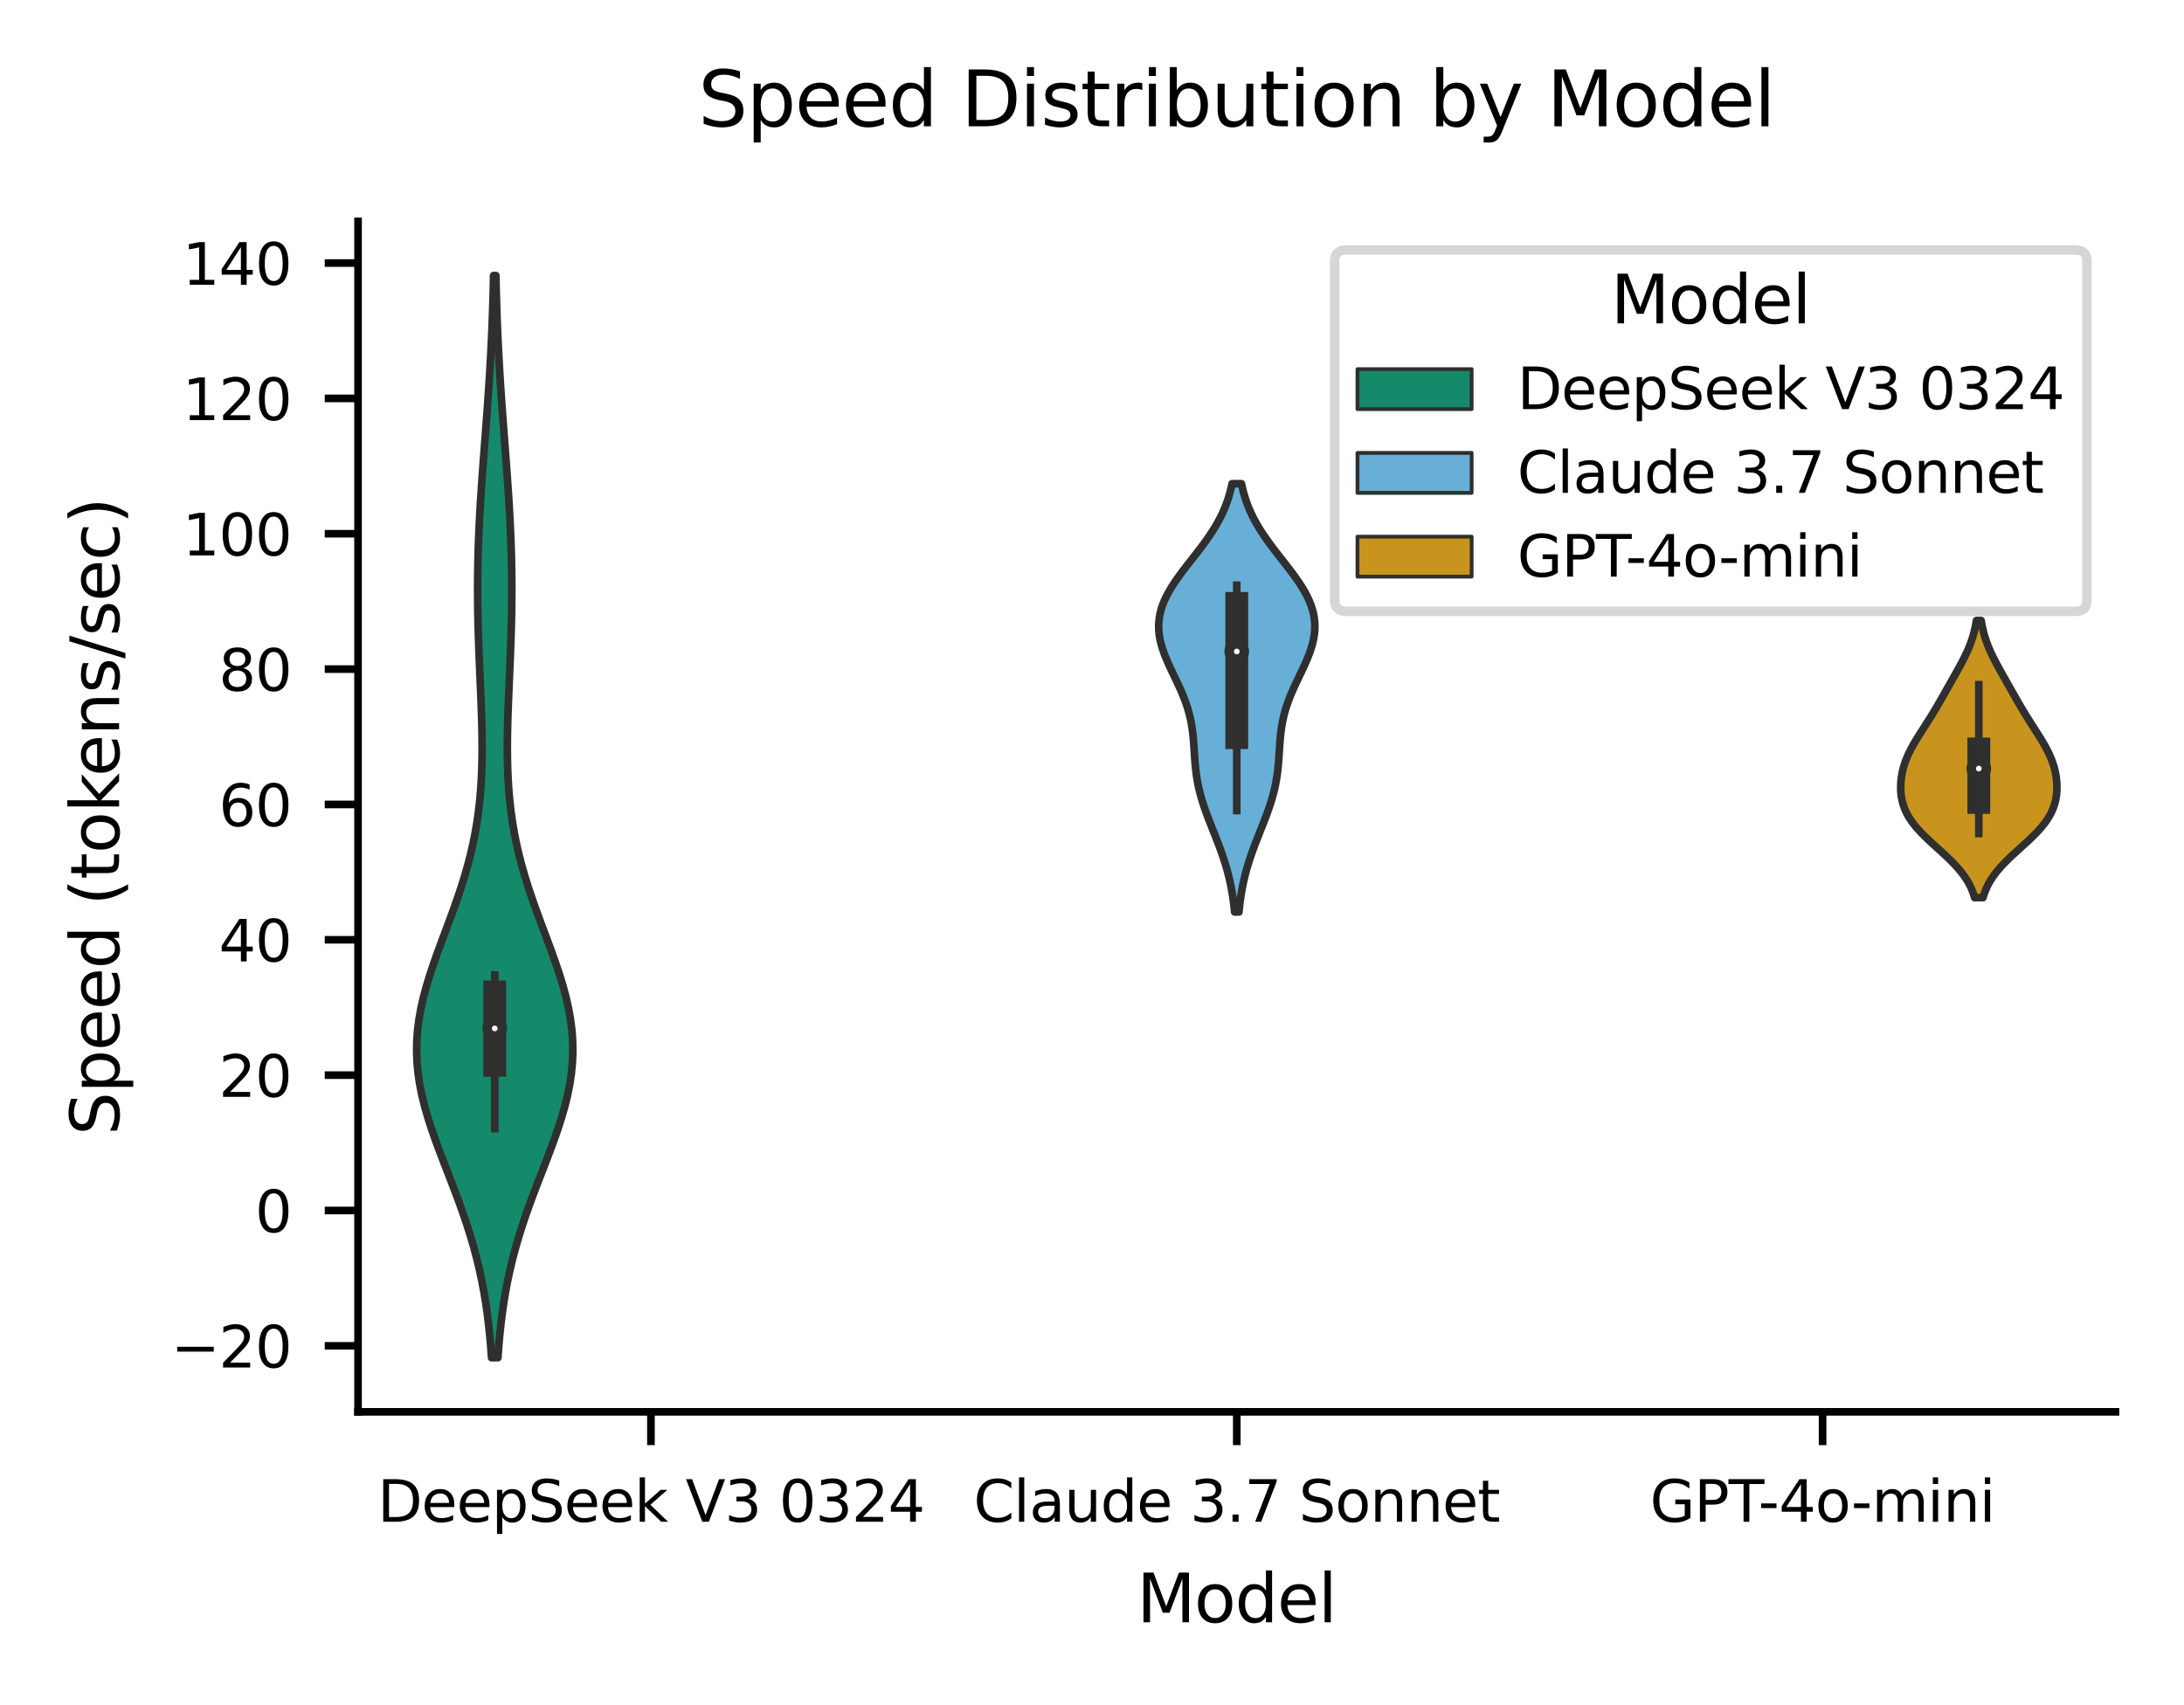 <?xml version="1.0" encoding="utf-8" standalone="no"?>
<!DOCTYPE svg PUBLIC "-//W3C//DTD SVG 1.1//EN"
  "http://www.w3.org/Graphics/SVG/1.1/DTD/svg11.dtd">
<svg xmlns:xlink="http://www.w3.org/1999/xlink" width="229.588pt" height="179.22pt" viewBox="0 0 229.588 179.22" xmlns="http://www.w3.org/2000/svg" version="1.1">
 <defs>
  <style type="text/css">*{stroke-linejoin: round; stroke-linecap: butt}</style>
 </defs>
 <g id="figure_1">
  <g id="patch_1">
   <path d="M 0 179.22 
L 229.588 179.22 
L 229.588 0 
L 0 0 
z
" style="fill: #ffffff"/>
  </g>
  <g id="axes_1">
   <g id="patch_2">
    <path d="M 37.638 148.439 
L 222.387 148.439 
L 222.387 23.279 
L 37.638 23.279 
z
" style="fill: #ffffff"/>
   </g>
   <g id="patch_3">
    <path d="M 68.429 127.269 
L 68.429 127.269 
L 68.429 127.269 
L 68.429 127.269 
z
" clip-path="url(#pa6b88c3ae8)" style="fill: #148a6a; stroke: #2f2f2f; stroke-width: 0.4; stroke-linejoin: miter"/>
   </g>
   <g id="PolyCollection_1">
    <defs>
     <path id="m98b992a3dd" d="M 52.342 -36.471 
L 51.672 -36.471 
L 51.588 -37.62 
L 51.487 -38.769 
L 51.367 -39.919 
L 51.227 -41.068 
L 51.062 -42.217 
L 50.873 -43.367 
L 50.657 -44.516 
L 50.412 -45.665 
L 50.138 -46.814 
L 49.834 -47.964 
L 49.502 -49.113 
L 49.142 -50.262 
L 48.757 -51.412 
L 48.35 -52.561 
L 47.924 -53.71 
L 47.485 -54.86 
L 47.04 -56.009 
L 46.594 -57.158 
L 46.156 -58.308 
L 45.733 -59.457 
L 45.333 -60.606 
L 44.965 -61.756 
L 44.636 -62.905 
L 44.353 -64.054 
L 44.123 -65.203 
L 43.951 -66.353 
L 43.841 -67.502 
L 43.796 -68.651 
L 43.816 -69.801 
L 43.902 -70.95 
L 44.05 -72.099 
L 44.258 -73.249 
L 44.519 -74.398 
L 44.828 -75.547 
L 45.178 -76.697 
L 45.561 -77.846 
L 45.967 -78.995 
L 46.39 -80.144 
L 46.82 -81.294 
L 47.249 -82.443 
L 47.67 -83.592 
L 48.076 -84.742 
L 48.462 -85.891 
L 48.822 -87.04 
L 49.152 -88.19 
L 49.451 -89.339 
L 49.716 -90.488 
L 49.946 -91.638 
L 50.142 -92.787 
L 50.304 -93.936 
L 50.433 -95.086 
L 50.533 -96.235 
L 50.604 -97.384 
L 50.651 -98.533 
L 50.675 -99.683 
L 50.68 -100.832 
L 50.669 -101.981 
L 50.645 -103.131 
L 50.61 -104.28 
L 50.568 -105.429 
L 50.522 -106.579 
L 50.473 -107.728 
L 50.424 -108.877 
L 50.376 -110.027 
L 50.332 -111.176 
L 50.293 -112.325 
L 50.26 -113.475 
L 50.235 -114.624 
L 50.218 -115.773 
L 50.21 -116.922 
L 50.212 -118.072 
L 50.224 -119.221 
L 50.245 -120.37 
L 50.276 -121.52 
L 50.317 -122.669 
L 50.367 -123.818 
L 50.424 -124.968 
L 50.49 -126.117 
L 50.562 -127.266 
L 50.64 -128.416 
L 50.722 -129.565 
L 50.807 -130.714 
L 50.894 -131.863 
L 50.982 -133.013 
L 51.07 -134.162 
L 51.157 -135.311 
L 51.241 -136.461 
L 51.322 -137.61 
L 51.399 -138.759 
L 51.472 -139.909 
L 51.539 -141.058 
L 51.601 -142.207 
L 51.658 -143.357 
L 51.709 -144.506 
L 51.755 -145.655 
L 51.795 -146.805 
L 51.83 -147.954 
L 51.861 -149.103 
L 51.887 -150.252 
L 52.127 -150.252 
L 52.127 -150.252 
L 52.153 -149.103 
L 52.184 -147.954 
L 52.219 -146.805 
L 52.259 -145.655 
L 52.305 -144.506 
L 52.356 -143.357 
L 52.413 -142.207 
L 52.475 -141.058 
L 52.542 -139.909 
L 52.615 -138.759 
L 52.692 -137.61 
L 52.773 -136.461 
L 52.857 -135.311 
L 52.944 -134.162 
L 53.032 -133.013 
L 53.12 -131.863 
L 53.207 -130.714 
L 53.292 -129.565 
L 53.374 -128.416 
L 53.452 -127.266 
L 53.524 -126.117 
L 53.589 -124.968 
L 53.647 -123.818 
L 53.697 -122.669 
L 53.738 -121.52 
L 53.769 -120.37 
L 53.79 -119.221 
L 53.802 -118.072 
L 53.803 -116.922 
L 53.796 -115.773 
L 53.779 -114.624 
L 53.754 -113.475 
L 53.721 -112.325 
L 53.682 -111.176 
L 53.638 -110.027 
L 53.59 -108.877 
L 53.541 -107.728 
L 53.492 -106.579 
L 53.445 -105.429 
L 53.404 -104.28 
L 53.369 -103.131 
L 53.345 -101.981 
L 53.334 -100.832 
L 53.339 -99.683 
L 53.363 -98.533 
L 53.41 -97.384 
L 53.481 -96.235 
L 53.581 -95.086 
L 53.71 -93.936 
L 53.872 -92.787 
L 54.068 -91.638 
L 54.298 -90.488 
L 54.563 -89.339 
L 54.861 -88.19 
L 55.192 -87.04 
L 55.552 -85.891 
L 55.938 -84.742 
L 56.344 -83.592 
L 56.765 -82.443 
L 57.194 -81.294 
L 57.624 -80.144 
L 58.046 -78.995 
L 58.453 -77.846 
L 58.836 -76.697 
L 59.186 -75.547 
L 59.495 -74.398 
L 59.756 -73.249 
L 59.964 -72.099 
L 60.112 -70.95 
L 60.198 -69.801 
L 60.218 -68.651 
L 60.173 -67.502 
L 60.063 -66.353 
L 59.891 -65.203 
L 59.661 -64.054 
L 59.378 -62.905 
L 59.049 -61.756 
L 58.681 -60.606 
L 58.281 -59.457 
L 57.858 -58.308 
L 57.419 -57.158 
L 56.974 -56.009 
L 56.528 -54.86 
L 56.09 -53.71 
L 55.664 -52.561 
L 55.257 -51.412 
L 54.872 -50.262 
L 54.512 -49.113 
L 54.179 -47.964 
L 53.876 -46.814 
L 53.602 -45.665 
L 53.357 -44.516 
L 53.141 -43.367 
L 52.952 -42.217 
L 52.787 -41.068 
L 52.647 -39.919 
L 52.527 -38.769 
L 52.426 -37.62 
L 52.342 -36.471 
z
" style="stroke: #2f2f2f; stroke-width: 0.8"/>
    </defs>
    <g clip-path="url(#pa6b88c3ae8)">
     <use xlink:href="#m98b992a3dd" x="0" y="179.22" style="fill: #148a6a; stroke: #2f2f2f; stroke-width: 0.8"/>
    </g>
   </g>
   <g id="patch_4">
    <path d="M 68.429 127.269 
L 68.429 127.269 
L 68.429 127.269 
L 68.429 127.269 
z
" clip-path="url(#pa6b88c3ae8)" style="fill: #68afd7; stroke: #2f2f2f; stroke-width: 0.4; stroke-linejoin: miter"/>
   </g>
   <g id="patch_5">
    <path d="M 68.429 127.269 
L 68.429 127.269 
L 68.429 127.269 
L 68.429 127.269 
z
" clip-path="url(#pa6b88c3ae8)" style="fill: #c9941d; stroke: #2f2f2f; stroke-width: 0.4; stroke-linejoin: miter"/>
   </g>
   <g id="PolyCollection_2">
    <defs>
     <path id="mcf05b15d38" d="M 130.242 -83.334 
L 129.783 -83.334 
L 129.737 -83.789 
L 129.685 -84.243 
L 129.625 -84.698 
L 129.557 -85.153 
L 129.481 -85.608 
L 129.395 -86.063 
L 129.3 -86.518 
L 129.196 -86.972 
L 129.081 -87.427 
L 128.957 -87.882 
L 128.823 -88.337 
L 128.68 -88.792 
L 128.528 -89.247 
L 128.369 -89.702 
L 128.202 -90.156 
L 128.03 -90.611 
L 127.853 -91.066 
L 127.674 -91.521 
L 127.493 -91.976 
L 127.312 -92.431 
L 127.134 -92.885 
L 126.959 -93.34 
L 126.79 -93.795 
L 126.629 -94.25 
L 126.477 -94.705 
L 126.336 -95.16 
L 126.206 -95.615 
L 126.088 -96.069 
L 125.984 -96.524 
L 125.892 -96.979 
L 125.814 -97.434 
L 125.747 -97.889 
L 125.692 -98.344 
L 125.646 -98.798 
L 125.608 -99.253 
L 125.575 -99.708 
L 125.545 -100.163 
L 125.516 -100.618 
L 125.484 -101.073 
L 125.448 -101.528 
L 125.403 -101.982 
L 125.349 -102.437 
L 125.282 -102.892 
L 125.201 -103.347 
L 125.104 -103.802 
L 124.991 -104.257 
L 124.86 -104.712 
L 124.713 -105.166 
L 124.549 -105.621 
L 124.371 -106.076 
L 124.179 -106.531 
L 123.976 -106.986 
L 123.765 -107.441 
L 123.549 -107.895 
L 123.331 -108.35 
L 123.114 -108.805 
L 122.903 -109.26 
L 122.7 -109.715 
L 122.511 -110.17 
L 122.337 -110.625 
L 122.183 -111.079 
L 122.051 -111.534 
L 121.945 -111.989 
L 121.866 -112.444 
L 121.818 -112.899 
L 121.801 -113.354 
L 121.818 -113.808 
L 121.868 -114.263 
L 121.952 -114.718 
L 122.07 -115.173 
L 122.221 -115.628 
L 122.405 -116.083 
L 122.619 -116.538 
L 122.861 -116.992 
L 123.129 -117.447 
L 123.42 -117.902 
L 123.731 -118.357 
L 124.058 -118.812 
L 124.399 -119.267 
L 124.748 -119.721 
L 125.103 -120.176 
L 125.459 -120.631 
L 125.814 -121.086 
L 126.163 -121.541 
L 126.505 -121.996 
L 126.834 -122.451 
L 127.15 -122.905 
L 127.451 -123.36 
L 127.734 -123.815 
L 127.998 -124.27 
L 128.243 -124.725 
L 128.468 -125.18 
L 128.674 -125.635 
L 128.859 -126.089 
L 129.025 -126.544 
L 129.173 -126.999 
L 129.303 -127.454 
L 129.417 -127.909 
L 129.517 -128.364 
L 130.508 -128.364 
L 130.508 -128.364 
L 130.608 -127.909 
L 130.722 -127.454 
L 130.852 -126.999 
L 131 -126.544 
L 131.166 -126.089 
L 131.351 -125.635 
L 131.557 -125.18 
L 131.782 -124.725 
L 132.027 -124.27 
L 132.291 -123.815 
L 132.574 -123.36 
L 132.875 -122.905 
L 133.191 -122.451 
L 133.52 -121.996 
L 133.862 -121.541 
L 134.211 -121.086 
L 134.566 -120.631 
L 134.922 -120.176 
L 135.277 -119.721 
L 135.626 -119.267 
L 135.967 -118.812 
L 136.294 -118.357 
L 136.605 -117.902 
L 136.896 -117.447 
L 137.164 -116.992 
L 137.406 -116.538 
L 137.62 -116.083 
L 137.804 -115.628 
L 137.955 -115.173 
L 138.073 -114.718 
L 138.157 -114.263 
L 138.207 -113.808 
L 138.224 -113.354 
L 138.207 -112.899 
L 138.159 -112.444 
L 138.08 -111.989 
L 137.974 -111.534 
L 137.842 -111.079 
L 137.688 -110.625 
L 137.514 -110.17 
L 137.325 -109.715 
L 137.122 -109.26 
L 136.911 -108.805 
L 136.694 -108.35 
L 136.476 -107.895 
L 136.26 -107.441 
L 136.049 -106.986 
L 135.846 -106.531 
L 135.654 -106.076 
L 135.476 -105.621 
L 135.312 -105.166 
L 135.165 -104.712 
L 135.034 -104.257 
L 134.921 -103.802 
L 134.824 -103.347 
L 134.743 -102.892 
L 134.676 -102.437 
L 134.622 -101.982 
L 134.577 -101.528 
L 134.541 -101.073 
L 134.509 -100.618 
L 134.48 -100.163 
L 134.45 -99.708 
L 134.417 -99.253 
L 134.379 -98.798 
L 134.333 -98.344 
L 134.278 -97.889 
L 134.211 -97.434 
L 134.133 -96.979 
L 134.041 -96.524 
L 133.937 -96.069 
L 133.819 -95.615 
L 133.689 -95.16 
L 133.548 -94.705 
L 133.396 -94.25 
L 133.235 -93.795 
L 133.066 -93.34 
L 132.891 -92.885 
L 132.713 -92.431 
L 132.532 -91.976 
L 132.351 -91.521 
L 132.172 -91.066 
L 131.995 -90.611 
L 131.823 -90.156 
L 131.656 -89.702 
L 131.497 -89.247 
L 131.345 -88.792 
L 131.202 -88.337 
L 131.068 -87.882 
L 130.944 -87.427 
L 130.829 -86.972 
L 130.725 -86.518 
L 130.63 -86.063 
L 130.544 -85.608 
L 130.468 -85.153 
L 130.4 -84.698 
L 130.34 -84.243 
L 130.288 -83.789 
L 130.242 -83.334 
z
" style="stroke: #2f2f2f; stroke-width: 0.8"/>
    </defs>
    <g clip-path="url(#pa6b88c3ae8)">
     <use xlink:href="#mcf05b15d38" x="0" y="179.22" style="fill: #68afd7; stroke: #2f2f2f; stroke-width: 0.8"/>
    </g>
   </g>
   <g id="PolyCollection_3">
    <defs>
     <path id="m9c7d535863" d="M 208.457 -84.837 
L 207.579 -84.837 
L 207.49 -85.131 
L 207.387 -85.426 
L 207.269 -85.72 
L 207.135 -86.015 
L 206.985 -86.309 
L 206.817 -86.603 
L 206.631 -86.898 
L 206.427 -87.192 
L 206.205 -87.487 
L 205.965 -87.781 
L 205.708 -88.075 
L 205.435 -88.37 
L 205.148 -88.664 
L 204.849 -88.959 
L 204.539 -89.253 
L 204.222 -89.547 
L 203.899 -89.842 
L 203.574 -90.136 
L 203.25 -90.43 
L 202.93 -90.725 
L 202.616 -91.019 
L 202.311 -91.314 
L 202.019 -91.608 
L 201.741 -91.902 
L 201.479 -92.197 
L 201.235 -92.491 
L 201.011 -92.786 
L 200.807 -93.08 
L 200.623 -93.374 
L 200.46 -93.669 
L 200.317 -93.963 
L 200.194 -94.258 
L 200.09 -94.552 
L 200.004 -94.846 
L 199.935 -95.141 
L 199.881 -95.435 
L 199.843 -95.73 
L 199.818 -96.024 
L 199.807 -96.318 
L 199.808 -96.613 
L 199.821 -96.907 
L 199.845 -97.201 
L 199.881 -97.496 
L 199.928 -97.79 
L 199.986 -98.085 
L 200.057 -98.379 
L 200.138 -98.673 
L 200.232 -98.968 
L 200.337 -99.262 
L 200.454 -99.557 
L 200.582 -99.851 
L 200.721 -100.145 
L 200.87 -100.44 
L 201.028 -100.734 
L 201.195 -101.029 
L 201.368 -101.323 
L 201.547 -101.617 
L 201.73 -101.912 
L 201.917 -102.206 
L 202.105 -102.501 
L 202.294 -102.795 
L 202.482 -103.089 
L 202.67 -103.384 
L 202.855 -103.678 
L 203.038 -103.972 
L 203.218 -104.267 
L 203.396 -104.561 
L 203.571 -104.856 
L 203.744 -105.15 
L 203.914 -105.444 
L 204.083 -105.739 
L 204.251 -106.033 
L 204.418 -106.328 
L 204.584 -106.622 
L 204.75 -106.916 
L 204.917 -107.211 
L 205.084 -107.505 
L 205.25 -107.8 
L 205.417 -108.094 
L 205.583 -108.388 
L 205.747 -108.683 
L 205.91 -108.977 
L 206.07 -109.272 
L 206.227 -109.566 
L 206.38 -109.86 
L 206.528 -110.155 
L 206.67 -110.449 
L 206.805 -110.743 
L 206.933 -111.038 
L 207.054 -111.332 
L 207.166 -111.627 
L 207.27 -111.921 
L 207.366 -112.215 
L 207.453 -112.51 
L 207.531 -112.804 
L 207.602 -113.099 
L 207.665 -113.393 
L 207.72 -113.687 
L 207.769 -113.982 
L 208.268 -113.982 
L 208.268 -113.982 
L 208.316 -113.687 
L 208.371 -113.393 
L 208.434 -113.099 
L 208.505 -112.804 
L 208.583 -112.51 
L 208.67 -112.215 
L 208.766 -111.921 
L 208.87 -111.627 
L 208.982 -111.332 
L 209.103 -111.038 
L 209.231 -110.743 
L 209.367 -110.449 
L 209.508 -110.155 
L 209.656 -109.86 
L 209.809 -109.566 
L 209.966 -109.272 
L 210.126 -108.977 
L 210.289 -108.683 
L 210.453 -108.388 
L 210.619 -108.094 
L 210.786 -107.8 
L 210.952 -107.505 
L 211.119 -107.211 
L 211.286 -106.916 
L 211.452 -106.622 
L 211.619 -106.328 
L 211.786 -106.033 
L 211.953 -105.739 
L 212.122 -105.444 
L 212.293 -105.15 
L 212.465 -104.856 
L 212.64 -104.561 
L 212.818 -104.267 
L 212.998 -103.972 
L 213.181 -103.678 
L 213.367 -103.384 
L 213.554 -103.089 
L 213.742 -102.795 
L 213.931 -102.501 
L 214.12 -102.206 
L 214.306 -101.912 
L 214.489 -101.617 
L 214.668 -101.323 
L 214.842 -101.029 
L 215.008 -100.734 
L 215.166 -100.44 
L 215.315 -100.145 
L 215.454 -99.851 
L 215.582 -99.557 
L 215.699 -99.262 
L 215.804 -98.968 
L 215.898 -98.673 
L 215.979 -98.379 
L 216.05 -98.085 
L 216.108 -97.79 
L 216.155 -97.496 
L 216.191 -97.201 
L 216.215 -96.907 
L 216.228 -96.613 
L 216.229 -96.318 
L 216.218 -96.024 
L 216.193 -95.73 
L 216.155 -95.435 
L 216.102 -95.141 
L 216.032 -94.846 
L 215.946 -94.552 
L 215.842 -94.258 
L 215.719 -93.963 
L 215.576 -93.669 
L 215.413 -93.374 
L 215.229 -93.08 
L 215.025 -92.786 
L 214.801 -92.491 
L 214.557 -92.197 
L 214.295 -91.902 
L 214.017 -91.608 
L 213.725 -91.314 
L 213.42 -91.019 
L 213.107 -90.725 
L 212.786 -90.43 
L 212.462 -90.136 
L 212.137 -89.842 
L 211.814 -89.547 
L 211.497 -89.253 
L 211.187 -88.959 
L 210.888 -88.664 
L 210.601 -88.37 
L 210.328 -88.075 
L 210.071 -87.781 
L 209.831 -87.487 
L 209.609 -87.192 
L 209.405 -86.898 
L 209.219 -86.603 
L 209.051 -86.309 
L 208.901 -86.015 
L 208.767 -85.72 
L 208.649 -85.426 
L 208.546 -85.131 
L 208.457 -84.837 
z
" style="stroke: #2f2f2f; stroke-width: 0.8"/>
    </defs>
    <g clip-path="url(#pa6b88c3ae8)">
     <use xlink:href="#m9c7d535863" x="0" y="179.22" style="fill: #c9941d; stroke: #2f2f2f; stroke-width: 0.8"/>
    </g>
   </g>
   <g id="matplotlib.axis_1">
    <g id="xtick_1">
     <g id="line2d_1">
      <defs>
       <path id="me1a2188252" d="M 0 0 
L 0 3.5 
" style="stroke: #000000; stroke-width: 0.8"/>
      </defs>
      <g>
       <use xlink:href="#me1a2188252" x="68.429" y="148.439" style="stroke: #000000; stroke-width: 0.8"/>
      </g>
     </g>
     <g id="text_1">
      <!-- DeepSeek V3 0324 -->
      <g transform="translate(39.686 159.998) scale(0.06 -0.06)">
       <defs>
        <path id="DejaVuSans-44" d="M 1259 4147 
L 1259 519 
L 2022 519 
Q 2988 519 3436 956 
Q 3884 1394 3884 2338 
Q 3884 3275 3436 3711 
Q 2988 4147 2022 4147 
L 1259 4147 
z
M 628 4666 
L 1925 4666 
Q 3281 4666 3915 4102 
Q 4550 3538 4550 2338 
Q 4550 1131 3912 565 
Q 3275 0 1925 0 
L 628 0 
L 628 4666 
z
" transform="scale(0.016)"/>
        <path id="DejaVuSans-65" d="M 3597 1894 
L 3597 1613 
L 953 1613 
Q 991 1019 1311 708 
Q 1631 397 2203 397 
Q 2534 397 2845 478 
Q 3156 559 3463 722 
L 3463 178 
Q 3153 47 2828 -22 
Q 2503 -91 2169 -91 
Q 1331 -91 842 396 
Q 353 884 353 1716 
Q 353 2575 817 3079 
Q 1281 3584 2069 3584 
Q 2775 3584 3186 3129 
Q 3597 2675 3597 1894 
z
M 3022 2063 
Q 3016 2534 2758 2815 
Q 2500 3097 2075 3097 
Q 1594 3097 1305 2825 
Q 1016 2553 972 2059 
L 3022 2063 
z
" transform="scale(0.016)"/>
        <path id="DejaVuSans-70" d="M 1159 525 
L 1159 -1331 
L 581 -1331 
L 581 3500 
L 1159 3500 
L 1159 2969 
Q 1341 3281 1617 3432 
Q 1894 3584 2278 3584 
Q 2916 3584 3314 3078 
Q 3713 2572 3713 1747 
Q 3713 922 3314 415 
Q 2916 -91 2278 -91 
Q 1894 -91 1617 61 
Q 1341 213 1159 525 
z
M 3116 1747 
Q 3116 2381 2855 2742 
Q 2594 3103 2138 3103 
Q 1681 3103 1420 2742 
Q 1159 2381 1159 1747 
Q 1159 1113 1420 752 
Q 1681 391 2138 391 
Q 2594 391 2855 752 
Q 3116 1113 3116 1747 
z
" transform="scale(0.016)"/>
        <path id="DejaVuSans-53" d="M 3425 4513 
L 3425 3897 
Q 3066 4069 2747 4153 
Q 2428 4238 2131 4238 
Q 1616 4238 1336 4038 
Q 1056 3838 1056 3469 
Q 1056 3159 1242 3001 
Q 1428 2844 1947 2747 
L 2328 2669 
Q 3034 2534 3370 2195 
Q 3706 1856 3706 1288 
Q 3706 609 3251 259 
Q 2797 -91 1919 -91 
Q 1588 -91 1214 -16 
Q 841 59 441 206 
L 441 856 
Q 825 641 1194 531 
Q 1563 422 1919 422 
Q 2459 422 2753 634 
Q 3047 847 3047 1241 
Q 3047 1584 2836 1778 
Q 2625 1972 2144 2069 
L 1759 2144 
Q 1053 2284 737 2584 
Q 422 2884 422 3419 
Q 422 4038 858 4394 
Q 1294 4750 2059 4750 
Q 2388 4750 2728 4690 
Q 3069 4631 3425 4513 
z
" transform="scale(0.016)"/>
        <path id="DejaVuSans-6b" d="M 581 4863 
L 1159 4863 
L 1159 1991 
L 2875 3500 
L 3609 3500 
L 1753 1863 
L 3688 0 
L 2938 0 
L 1159 1709 
L 1159 0 
L 581 0 
L 581 4863 
z
" transform="scale(0.016)"/>
        <path id="DejaVuSans-20" transform="scale(0.016)"/>
        <path id="DejaVuSans-56" d="M 1831 0 
L 50 4666 
L 709 4666 
L 2188 738 
L 3669 4666 
L 4325 4666 
L 2547 0 
L 1831 0 
z
" transform="scale(0.016)"/>
        <path id="DejaVuSans-33" d="M 2597 2516 
Q 3050 2419 3304 2112 
Q 3559 1806 3559 1356 
Q 3559 666 3084 287 
Q 2609 -91 1734 -91 
Q 1441 -91 1130 -33 
Q 819 25 488 141 
L 488 750 
Q 750 597 1062 519 
Q 1375 441 1716 441 
Q 2309 441 2620 675 
Q 2931 909 2931 1356 
Q 2931 1769 2642 2001 
Q 2353 2234 1838 2234 
L 1294 2234 
L 1294 2753 
L 1863 2753 
Q 2328 2753 2575 2939 
Q 2822 3125 2822 3475 
Q 2822 3834 2567 4026 
Q 2313 4219 1838 4219 
Q 1578 4219 1281 4162 
Q 984 4106 628 3988 
L 628 4550 
Q 988 4650 1302 4700 
Q 1616 4750 1894 4750 
Q 2613 4750 3031 4423 
Q 3450 4097 3450 3541 
Q 3450 3153 3228 2886 
Q 3006 2619 2597 2516 
z
" transform="scale(0.016)"/>
        <path id="DejaVuSans-30" d="M 2034 4250 
Q 1547 4250 1301 3770 
Q 1056 3291 1056 2328 
Q 1056 1369 1301 889 
Q 1547 409 2034 409 
Q 2525 409 2770 889 
Q 3016 1369 3016 2328 
Q 3016 3291 2770 3770 
Q 2525 4250 2034 4250 
z
M 2034 4750 
Q 2819 4750 3233 4129 
Q 3647 3509 3647 2328 
Q 3647 1150 3233 529 
Q 2819 -91 2034 -91 
Q 1250 -91 836 529 
Q 422 1150 422 2328 
Q 422 3509 836 4129 
Q 1250 4750 2034 4750 
z
" transform="scale(0.016)"/>
        <path id="DejaVuSans-32" d="M 1228 531 
L 3431 531 
L 3431 0 
L 469 0 
L 469 531 
Q 828 903 1448 1529 
Q 2069 2156 2228 2338 
Q 2531 2678 2651 2914 
Q 2772 3150 2772 3378 
Q 2772 3750 2511 3984 
Q 2250 4219 1831 4219 
Q 1534 4219 1204 4116 
Q 875 4013 500 3803 
L 500 4441 
Q 881 4594 1212 4672 
Q 1544 4750 1819 4750 
Q 2544 4750 2975 4387 
Q 3406 4025 3406 3419 
Q 3406 3131 3298 2873 
Q 3191 2616 2906 2266 
Q 2828 2175 2409 1742 
Q 1991 1309 1228 531 
z
" transform="scale(0.016)"/>
        <path id="DejaVuSans-34" d="M 2419 4116 
L 825 1625 
L 2419 1625 
L 2419 4116 
z
M 2253 4666 
L 3047 4666 
L 3047 1625 
L 3713 1625 
L 3713 1100 
L 3047 1100 
L 3047 0 
L 2419 0 
L 2419 1100 
L 313 1100 
L 313 1709 
L 2253 4666 
z
" transform="scale(0.016)"/>
       </defs>
       <use xlink:href="#DejaVuSans-44"/>
       <use xlink:href="#DejaVuSans-65" x="77.002"/>
       <use xlink:href="#DejaVuSans-65" x="138.525"/>
       <use xlink:href="#DejaVuSans-70" x="200.049"/>
       <use xlink:href="#DejaVuSans-53" x="263.525"/>
       <use xlink:href="#DejaVuSans-65" x="327.002"/>
       <use xlink:href="#DejaVuSans-65" x="388.525"/>
       <use xlink:href="#DejaVuSans-6b" x="450.049"/>
       <use xlink:href="#DejaVuSans-20" x="507.959"/>
       <use xlink:href="#DejaVuSans-56" x="539.746"/>
       <use xlink:href="#DejaVuSans-33" x="608.154"/>
       <use xlink:href="#DejaVuSans-20" x="671.777"/>
       <use xlink:href="#DejaVuSans-30" x="703.564"/>
       <use xlink:href="#DejaVuSans-33" x="767.188"/>
       <use xlink:href="#DejaVuSans-32" x="830.811"/>
       <use xlink:href="#DejaVuSans-34" x="894.434"/>
      </g>
     </g>
    </g>
    <g id="xtick_2">
     <g id="line2d_2">
      <g>
       <use xlink:href="#me1a2188252" x="130.012" y="148.439" style="stroke: #000000; stroke-width: 0.8"/>
      </g>
     </g>
     <g id="text_2">
      <!-- Claude 3.7 Sonnet -->
      <g transform="translate(102.352 159.998) scale(0.06 -0.06)">
       <defs>
        <path id="DejaVuSans-43" d="M 4122 4306 
L 4122 3641 
Q 3803 3938 3442 4084 
Q 3081 4231 2675 4231 
Q 1875 4231 1450 3742 
Q 1025 3253 1025 2328 
Q 1025 1406 1450 917 
Q 1875 428 2675 428 
Q 3081 428 3442 575 
Q 3803 722 4122 1019 
L 4122 359 
Q 3791 134 3420 21 
Q 3050 -91 2638 -91 
Q 1578 -91 968 557 
Q 359 1206 359 2328 
Q 359 3453 968 4101 
Q 1578 4750 2638 4750 
Q 3056 4750 3426 4639 
Q 3797 4528 4122 4306 
z
" transform="scale(0.016)"/>
        <path id="DejaVuSans-6c" d="M 603 4863 
L 1178 4863 
L 1178 0 
L 603 0 
L 603 4863 
z
" transform="scale(0.016)"/>
        <path id="DejaVuSans-61" d="M 2194 1759 
Q 1497 1759 1228 1600 
Q 959 1441 959 1056 
Q 959 750 1161 570 
Q 1363 391 1709 391 
Q 2188 391 2477 730 
Q 2766 1069 2766 1631 
L 2766 1759 
L 2194 1759 
z
M 3341 1997 
L 3341 0 
L 2766 0 
L 2766 531 
Q 2569 213 2275 61 
Q 1981 -91 1556 -91 
Q 1019 -91 701 211 
Q 384 513 384 1019 
Q 384 1609 779 1909 
Q 1175 2209 1959 2209 
L 2766 2209 
L 2766 2266 
Q 2766 2663 2505 2880 
Q 2244 3097 1772 3097 
Q 1472 3097 1187 3025 
Q 903 2953 641 2809 
L 641 3341 
Q 956 3463 1253 3523 
Q 1550 3584 1831 3584 
Q 2591 3584 2966 3190 
Q 3341 2797 3341 1997 
z
" transform="scale(0.016)"/>
        <path id="DejaVuSans-75" d="M 544 1381 
L 544 3500 
L 1119 3500 
L 1119 1403 
Q 1119 906 1312 657 
Q 1506 409 1894 409 
Q 2359 409 2629 706 
Q 2900 1003 2900 1516 
L 2900 3500 
L 3475 3500 
L 3475 0 
L 2900 0 
L 2900 538 
Q 2691 219 2414 64 
Q 2138 -91 1772 -91 
Q 1169 -91 856 284 
Q 544 659 544 1381 
z
M 1991 3584 
L 1991 3584 
z
" transform="scale(0.016)"/>
        <path id="DejaVuSans-64" d="M 2906 2969 
L 2906 4863 
L 3481 4863 
L 3481 0 
L 2906 0 
L 2906 525 
Q 2725 213 2448 61 
Q 2172 -91 1784 -91 
Q 1150 -91 751 415 
Q 353 922 353 1747 
Q 353 2572 751 3078 
Q 1150 3584 1784 3584 
Q 2172 3584 2448 3432 
Q 2725 3281 2906 2969 
z
M 947 1747 
Q 947 1113 1208 752 
Q 1469 391 1925 391 
Q 2381 391 2643 752 
Q 2906 1113 2906 1747 
Q 2906 2381 2643 2742 
Q 2381 3103 1925 3103 
Q 1469 3103 1208 2742 
Q 947 2381 947 1747 
z
" transform="scale(0.016)"/>
        <path id="DejaVuSans-2e" d="M 684 794 
L 1344 794 
L 1344 0 
L 684 0 
L 684 794 
z
" transform="scale(0.016)"/>
        <path id="DejaVuSans-37" d="M 525 4666 
L 3525 4666 
L 3525 4397 
L 1831 0 
L 1172 0 
L 2766 4134 
L 525 4134 
L 525 4666 
z
" transform="scale(0.016)"/>
        <path id="DejaVuSans-6f" d="M 1959 3097 
Q 1497 3097 1228 2736 
Q 959 2375 959 1747 
Q 959 1119 1226 758 
Q 1494 397 1959 397 
Q 2419 397 2687 759 
Q 2956 1122 2956 1747 
Q 2956 2369 2687 2733 
Q 2419 3097 1959 3097 
z
M 1959 3584 
Q 2709 3584 3137 3096 
Q 3566 2609 3566 1747 
Q 3566 888 3137 398 
Q 2709 -91 1959 -91 
Q 1206 -91 779 398 
Q 353 888 353 1747 
Q 353 2609 779 3096 
Q 1206 3584 1959 3584 
z
" transform="scale(0.016)"/>
        <path id="DejaVuSans-6e" d="M 3513 2113 
L 3513 0 
L 2938 0 
L 2938 2094 
Q 2938 2591 2744 2837 
Q 2550 3084 2163 3084 
Q 1697 3084 1428 2787 
Q 1159 2491 1159 1978 
L 1159 0 
L 581 0 
L 581 3500 
L 1159 3500 
L 1159 2956 
Q 1366 3272 1645 3428 
Q 1925 3584 2291 3584 
Q 2894 3584 3203 3211 
Q 3513 2838 3513 2113 
z
" transform="scale(0.016)"/>
        <path id="DejaVuSans-74" d="M 1172 4494 
L 1172 3500 
L 2356 3500 
L 2356 3053 
L 1172 3053 
L 1172 1153 
Q 1172 725 1289 603 
Q 1406 481 1766 481 
L 2356 481 
L 2356 0 
L 1766 0 
Q 1100 0 847 248 
Q 594 497 594 1153 
L 594 3053 
L 172 3053 
L 172 3500 
L 594 3500 
L 594 4494 
L 1172 4494 
z
" transform="scale(0.016)"/>
       </defs>
       <use xlink:href="#DejaVuSans-43"/>
       <use xlink:href="#DejaVuSans-6c" x="69.824"/>
       <use xlink:href="#DejaVuSans-61" x="97.607"/>
       <use xlink:href="#DejaVuSans-75" x="158.887"/>
       <use xlink:href="#DejaVuSans-64" x="222.266"/>
       <use xlink:href="#DejaVuSans-65" x="285.742"/>
       <use xlink:href="#DejaVuSans-20" x="347.266"/>
       <use xlink:href="#DejaVuSans-33" x="379.053"/>
       <use xlink:href="#DejaVuSans-2e" x="442.676"/>
       <use xlink:href="#DejaVuSans-37" x="474.463"/>
       <use xlink:href="#DejaVuSans-20" x="538.086"/>
       <use xlink:href="#DejaVuSans-53" x="569.873"/>
       <use xlink:href="#DejaVuSans-6f" x="633.35"/>
       <use xlink:href="#DejaVuSans-6e" x="694.531"/>
       <use xlink:href="#DejaVuSans-6e" x="757.91"/>
       <use xlink:href="#DejaVuSans-65" x="821.289"/>
       <use xlink:href="#DejaVuSans-74" x="882.812"/>
      </g>
     </g>
    </g>
    <g id="xtick_3">
     <g id="line2d_3">
      <g>
       <use xlink:href="#me1a2188252" x="191.596" y="148.439" style="stroke: #000000; stroke-width: 0.8"/>
      </g>
     </g>
     <g id="text_3">
      <!-- GPT-4o-mini -->
      <g transform="translate(173.448 159.998) scale(0.06 -0.06)">
       <defs>
        <path id="DejaVuSans-47" d="M 3809 666 
L 3809 1919 
L 2778 1919 
L 2778 2438 
L 4434 2438 
L 4434 434 
Q 4069 175 3628 42 
Q 3188 -91 2688 -91 
Q 1594 -91 976 548 
Q 359 1188 359 2328 
Q 359 3472 976 4111 
Q 1594 4750 2688 4750 
Q 3144 4750 3555 4637 
Q 3966 4525 4313 4306 
L 4313 3634 
Q 3963 3931 3569 4081 
Q 3175 4231 2741 4231 
Q 1884 4231 1454 3753 
Q 1025 3275 1025 2328 
Q 1025 1384 1454 906 
Q 1884 428 2741 428 
Q 3075 428 3337 486 
Q 3600 544 3809 666 
z
" transform="scale(0.016)"/>
        <path id="DejaVuSans-50" d="M 1259 4147 
L 1259 2394 
L 2053 2394 
Q 2494 2394 2734 2622 
Q 2975 2850 2975 3272 
Q 2975 3691 2734 3919 
Q 2494 4147 2053 4147 
L 1259 4147 
z
M 628 4666 
L 2053 4666 
Q 2838 4666 3239 4311 
Q 3641 3956 3641 3272 
Q 3641 2581 3239 2228 
Q 2838 1875 2053 1875 
L 1259 1875 
L 1259 0 
L 628 0 
L 628 4666 
z
" transform="scale(0.016)"/>
        <path id="DejaVuSans-54" d="M -19 4666 
L 3928 4666 
L 3928 4134 
L 2272 4134 
L 2272 0 
L 1638 0 
L 1638 4134 
L -19 4134 
L -19 4666 
z
" transform="scale(0.016)"/>
        <path id="DejaVuSans-2d" d="M 313 2009 
L 1997 2009 
L 1997 1497 
L 313 1497 
L 313 2009 
z
" transform="scale(0.016)"/>
        <path id="DejaVuSans-6d" d="M 3328 2828 
Q 3544 3216 3844 3400 
Q 4144 3584 4550 3584 
Q 5097 3584 5394 3201 
Q 5691 2819 5691 2113 
L 5691 0 
L 5113 0 
L 5113 2094 
Q 5113 2597 4934 2840 
Q 4756 3084 4391 3084 
Q 3944 3084 3684 2787 
Q 3425 2491 3425 1978 
L 3425 0 
L 2847 0 
L 2847 2094 
Q 2847 2600 2669 2842 
Q 2491 3084 2119 3084 
Q 1678 3084 1418 2786 
Q 1159 2488 1159 1978 
L 1159 0 
L 581 0 
L 581 3500 
L 1159 3500 
L 1159 2956 
Q 1356 3278 1631 3431 
Q 1906 3584 2284 3584 
Q 2666 3584 2933 3390 
Q 3200 3197 3328 2828 
z
" transform="scale(0.016)"/>
        <path id="DejaVuSans-69" d="M 603 3500 
L 1178 3500 
L 1178 0 
L 603 0 
L 603 3500 
z
M 603 4863 
L 1178 4863 
L 1178 4134 
L 603 4134 
L 603 4863 
z
" transform="scale(0.016)"/>
       </defs>
       <use xlink:href="#DejaVuSans-47"/>
       <use xlink:href="#DejaVuSans-50" x="77.49"/>
       <use xlink:href="#DejaVuSans-54" x="137.793"/>
       <use xlink:href="#DejaVuSans-2d" x="189.752"/>
       <use xlink:href="#DejaVuSans-34" x="225.836"/>
       <use xlink:href="#DejaVuSans-6f" x="289.459"/>
       <use xlink:href="#DejaVuSans-2d" x="352.516"/>
       <use xlink:href="#DejaVuSans-6d" x="388.6"/>
       <use xlink:href="#DejaVuSans-69" x="486.012"/>
       <use xlink:href="#DejaVuSans-6e" x="513.795"/>
       <use xlink:href="#DejaVuSans-69" x="577.174"/>
      </g>
     </g>
    </g>
    <g id="text_4">
     <!-- Model -->
     <g transform="translate(119.503 170.565) scale(0.07 -0.07)">
      <defs>
       <path id="DejaVuSans-4d" d="M 628 4666 
L 1569 4666 
L 2759 1491 
L 3956 4666 
L 4897 4666 
L 4897 0 
L 4281 0 
L 4281 4097 
L 3078 897 
L 2444 897 
L 1241 4097 
L 1241 0 
L 628 0 
L 628 4666 
z
" transform="scale(0.016)"/>
      </defs>
      <use xlink:href="#DejaVuSans-4d"/>
      <use xlink:href="#DejaVuSans-6f" x="86.279"/>
      <use xlink:href="#DejaVuSans-64" x="147.461"/>
      <use xlink:href="#DejaVuSans-65" x="210.938"/>
      <use xlink:href="#DejaVuSans-6c" x="272.461"/>
     </g>
    </g>
   </g>
   <g id="matplotlib.axis_2">
    <g id="ytick_1">
     <g id="line2d_4">
      <defs>
       <path id="m83431f325a" d="M 0 0 
L -3.5 0 
" style="stroke: #000000; stroke-width: 0.8"/>
      </defs>
      <g>
       <use xlink:href="#m83431f325a" x="37.638" y="141.499" style="stroke: #000000; stroke-width: 0.8"/>
      </g>
     </g>
     <g id="text_5">
      <!-- −20 -->
      <g transform="translate(17.975 143.779) scale(0.06 -0.06)">
       <defs>
        <path id="DejaVuSans-2212" d="M 678 2272 
L 4684 2272 
L 4684 1741 
L 678 1741 
L 678 2272 
z
" transform="scale(0.016)"/>
       </defs>
       <use xlink:href="#DejaVuSans-2212"/>
       <use xlink:href="#DejaVuSans-32" x="83.789"/>
       <use xlink:href="#DejaVuSans-30" x="147.412"/>
      </g>
     </g>
    </g>
    <g id="ytick_2">
     <g id="line2d_5">
      <g>
       <use xlink:href="#m83431f325a" x="37.638" y="127.269" style="stroke: #000000; stroke-width: 0.8"/>
      </g>
     </g>
     <g id="text_6">
      <!-- 0 -->
      <g transform="translate(26.82 129.548) scale(0.06 -0.06)">
       <use xlink:href="#DejaVuSans-30"/>
      </g>
     </g>
    </g>
    <g id="ytick_3">
     <g id="line2d_6">
      <g>
       <use xlink:href="#m83431f325a" x="37.638" y="113.039" style="stroke: #000000; stroke-width: 0.8"/>
      </g>
     </g>
     <g id="text_7">
      <!-- 20 -->
      <g transform="translate(23.003 115.318) scale(0.06 -0.06)">
       <use xlink:href="#DejaVuSans-32"/>
       <use xlink:href="#DejaVuSans-30" x="63.623"/>
      </g>
     </g>
    </g>
    <g id="ytick_4">
     <g id="line2d_7">
      <g>
       <use xlink:href="#m83431f325a" x="37.638" y="98.808" style="stroke: #000000; stroke-width: 0.8"/>
      </g>
     </g>
     <g id="text_8">
      <!-- 40 -->
      <g transform="translate(23.003 101.088) scale(0.06 -0.06)">
       <use xlink:href="#DejaVuSans-34"/>
       <use xlink:href="#DejaVuSans-30" x="63.623"/>
      </g>
     </g>
    </g>
    <g id="ytick_5">
     <g id="line2d_8">
      <g>
       <use xlink:href="#m83431f325a" x="37.638" y="84.578" style="stroke: #000000; stroke-width: 0.8"/>
      </g>
     </g>
     <g id="text_9">
      <!-- 60 -->
      <g transform="translate(23.003 86.858) scale(0.06 -0.06)">
       <defs>
        <path id="DejaVuSans-36" d="M 2113 2584 
Q 1688 2584 1439 2293 
Q 1191 2003 1191 1497 
Q 1191 994 1439 701 
Q 1688 409 2113 409 
Q 2538 409 2786 701 
Q 3034 994 3034 1497 
Q 3034 2003 2786 2293 
Q 2538 2584 2113 2584 
z
M 3366 4563 
L 3366 3988 
Q 3128 4100 2886 4159 
Q 2644 4219 2406 4219 
Q 1781 4219 1451 3797 
Q 1122 3375 1075 2522 
Q 1259 2794 1537 2939 
Q 1816 3084 2150 3084 
Q 2853 3084 3261 2657 
Q 3669 2231 3669 1497 
Q 3669 778 3244 343 
Q 2819 -91 2113 -91 
Q 1303 -91 875 529 
Q 447 1150 447 2328 
Q 447 3434 972 4092 
Q 1497 4750 2381 4750 
Q 2619 4750 2861 4703 
Q 3103 4656 3366 4563 
z
" transform="scale(0.016)"/>
       </defs>
       <use xlink:href="#DejaVuSans-36"/>
       <use xlink:href="#DejaVuSans-30" x="63.623"/>
      </g>
     </g>
    </g>
    <g id="ytick_6">
     <g id="line2d_9">
      <g>
       <use xlink:href="#m83431f325a" x="37.638" y="70.348" style="stroke: #000000; stroke-width: 0.8"/>
      </g>
     </g>
     <g id="text_10">
      <!-- 80 -->
      <g transform="translate(23.003 72.627) scale(0.06 -0.06)">
       <defs>
        <path id="DejaVuSans-38" d="M 2034 2216 
Q 1584 2216 1326 1975 
Q 1069 1734 1069 1313 
Q 1069 891 1326 650 
Q 1584 409 2034 409 
Q 2484 409 2743 651 
Q 3003 894 3003 1313 
Q 3003 1734 2745 1975 
Q 2488 2216 2034 2216 
z
M 1403 2484 
Q 997 2584 770 2862 
Q 544 3141 544 3541 
Q 544 4100 942 4425 
Q 1341 4750 2034 4750 
Q 2731 4750 3128 4425 
Q 3525 4100 3525 3541 
Q 3525 3141 3298 2862 
Q 3072 2584 2669 2484 
Q 3125 2378 3379 2068 
Q 3634 1759 3634 1313 
Q 3634 634 3220 271 
Q 2806 -91 2034 -91 
Q 1263 -91 848 271 
Q 434 634 434 1313 
Q 434 1759 690 2068 
Q 947 2378 1403 2484 
z
M 1172 3481 
Q 1172 3119 1398 2916 
Q 1625 2713 2034 2713 
Q 2441 2713 2670 2916 
Q 2900 3119 2900 3481 
Q 2900 3844 2670 4047 
Q 2441 4250 2034 4250 
Q 1625 4250 1398 4047 
Q 1172 3844 1172 3481 
z
" transform="scale(0.016)"/>
       </defs>
       <use xlink:href="#DejaVuSans-38"/>
       <use xlink:href="#DejaVuSans-30" x="63.623"/>
      </g>
     </g>
    </g>
    <g id="ytick_7">
     <g id="line2d_10">
      <g>
       <use xlink:href="#m83431f325a" x="37.638" y="56.117" style="stroke: #000000; stroke-width: 0.8"/>
      </g>
     </g>
     <g id="text_11">
      <!-- 100 -->
      <g transform="translate(19.185 58.397) scale(0.06 -0.06)">
       <defs>
        <path id="DejaVuSans-31" d="M 794 531 
L 1825 531 
L 1825 4091 
L 703 3866 
L 703 4441 
L 1819 4666 
L 2450 4666 
L 2450 531 
L 3481 531 
L 3481 0 
L 794 0 
L 794 531 
z
" transform="scale(0.016)"/>
       </defs>
       <use xlink:href="#DejaVuSans-31"/>
       <use xlink:href="#DejaVuSans-30" x="63.623"/>
       <use xlink:href="#DejaVuSans-30" x="127.246"/>
      </g>
     </g>
    </g>
    <g id="ytick_8">
     <g id="line2d_11">
      <g>
       <use xlink:href="#m83431f325a" x="37.638" y="41.887" style="stroke: #000000; stroke-width: 0.8"/>
      </g>
     </g>
     <g id="text_12">
      <!-- 120 -->
      <g transform="translate(19.185 44.167) scale(0.06 -0.06)">
       <use xlink:href="#DejaVuSans-31"/>
       <use xlink:href="#DejaVuSans-32" x="63.623"/>
       <use xlink:href="#DejaVuSans-30" x="127.246"/>
      </g>
     </g>
    </g>
    <g id="ytick_9">
     <g id="line2d_12">
      <g>
       <use xlink:href="#m83431f325a" x="37.638" y="27.657" style="stroke: #000000; stroke-width: 0.8"/>
      </g>
     </g>
     <g id="text_13">
      <!-- 140 -->
      <g transform="translate(19.185 29.936) scale(0.06 -0.06)">
       <use xlink:href="#DejaVuSans-31"/>
       <use xlink:href="#DejaVuSans-34" x="63.623"/>
       <use xlink:href="#DejaVuSans-30" x="127.246"/>
      </g>
     </g>
    </g>
    <g id="text_14">
     <!-- Speed (tokens/sec) -->
     <g transform="translate(12.519 119.364) rotate(-90) scale(0.07 -0.07)">
      <defs>
       <path id="DejaVuSans-28" d="M 1984 4856 
Q 1566 4138 1362 3434 
Q 1159 2731 1159 2009 
Q 1159 1288 1364 580 
Q 1569 -128 1984 -844 
L 1484 -844 
Q 1016 -109 783 600 
Q 550 1309 550 2009 
Q 550 2706 781 3412 
Q 1013 4119 1484 4856 
L 1984 4856 
z
" transform="scale(0.016)"/>
       <path id="DejaVuSans-73" d="M 2834 3397 
L 2834 2853 
Q 2591 2978 2328 3040 
Q 2066 3103 1784 3103 
Q 1356 3103 1142 2972 
Q 928 2841 928 2578 
Q 928 2378 1081 2264 
Q 1234 2150 1697 2047 
L 1894 2003 
Q 2506 1872 2764 1633 
Q 3022 1394 3022 966 
Q 3022 478 2636 193 
Q 2250 -91 1575 -91 
Q 1294 -91 989 -36 
Q 684 19 347 128 
L 347 722 
Q 666 556 975 473 
Q 1284 391 1588 391 
Q 1994 391 2212 530 
Q 2431 669 2431 922 
Q 2431 1156 2273 1281 
Q 2116 1406 1581 1522 
L 1381 1569 
Q 847 1681 609 1914 
Q 372 2147 372 2553 
Q 372 3047 722 3315 
Q 1072 3584 1716 3584 
Q 2034 3584 2315 3537 
Q 2597 3491 2834 3397 
z
" transform="scale(0.016)"/>
       <path id="DejaVuSans-2f" d="M 1625 4666 
L 2156 4666 
L 531 -594 
L 0 -594 
L 1625 4666 
z
" transform="scale(0.016)"/>
       <path id="DejaVuSans-63" d="M 3122 3366 
L 3122 2828 
Q 2878 2963 2633 3030 
Q 2388 3097 2138 3097 
Q 1578 3097 1268 2742 
Q 959 2388 959 1747 
Q 959 1106 1268 751 
Q 1578 397 2138 397 
Q 2388 397 2633 464 
Q 2878 531 3122 666 
L 3122 134 
Q 2881 22 2623 -34 
Q 2366 -91 2075 -91 
Q 1284 -91 818 406 
Q 353 903 353 1747 
Q 353 2603 823 3093 
Q 1294 3584 2113 3584 
Q 2378 3584 2631 3529 
Q 2884 3475 3122 3366 
z
" transform="scale(0.016)"/>
       <path id="DejaVuSans-29" d="M 513 4856 
L 1013 4856 
Q 1481 4119 1714 3412 
Q 1947 2706 1947 2009 
Q 1947 1309 1714 600 
Q 1481 -109 1013 -844 
L 513 -844 
Q 928 -128 1133 580 
Q 1338 1288 1338 2009 
Q 1338 2731 1133 3434 
Q 928 4138 513 4856 
z
" transform="scale(0.016)"/>
      </defs>
      <use xlink:href="#DejaVuSans-53"/>
      <use xlink:href="#DejaVuSans-70" x="63.477"/>
      <use xlink:href="#DejaVuSans-65" x="126.953"/>
      <use xlink:href="#DejaVuSans-65" x="188.477"/>
      <use xlink:href="#DejaVuSans-64" x="250"/>
      <use xlink:href="#DejaVuSans-20" x="313.477"/>
      <use xlink:href="#DejaVuSans-28" x="345.264"/>
      <use xlink:href="#DejaVuSans-74" x="384.277"/>
      <use xlink:href="#DejaVuSans-6f" x="423.486"/>
      <use xlink:href="#DejaVuSans-6b" x="484.668"/>
      <use xlink:href="#DejaVuSans-65" x="538.953"/>
      <use xlink:href="#DejaVuSans-6e" x="600.477"/>
      <use xlink:href="#DejaVuSans-73" x="663.855"/>
      <use xlink:href="#DejaVuSans-2f" x="715.955"/>
      <use xlink:href="#DejaVuSans-73" x="749.646"/>
      <use xlink:href="#DejaVuSans-65" x="801.746"/>
      <use xlink:href="#DejaVuSans-63" x="863.27"/>
      <use xlink:href="#DejaVuSans-29" x="918.25"/>
     </g>
    </g>
   </g>
   <g id="line2d_13">
    <path d="M 52.007 118.66 
L 52.007 102.508 
" clip-path="url(#pa6b88c3ae8)" style="fill: none; stroke: #2f2f2f; stroke-width: 0.8; stroke-linecap: square"/>
   </g>
   <g id="line2d_14">
    <path d="M 52.007 112.007 
L 52.007 104.287 
" clip-path="url(#pa6b88c3ae8)" style="fill: none; stroke: #2f2f2f; stroke-width: 2.4; stroke-linecap: square"/>
   </g>
   <g id="line2d_15">
    <path d="M 130.012 85.218 
L 130.012 61.525 
" clip-path="url(#pa6b88c3ae8)" style="fill: none; stroke: #2f2f2f; stroke-width: 0.8; stroke-linecap: square"/>
   </g>
   <g id="line2d_16">
    <path d="M 130.012 77.552 
L 130.012 63.446 
" clip-path="url(#pa6b88c3ae8)" style="fill: none; stroke: #2f2f2f; stroke-width: 2.4; stroke-linecap: square"/>
   </g>
   <g id="line2d_17">
    <path d="M 208.018 87.638 
L 208.018 71.984 
" clip-path="url(#pa6b88c3ae8)" style="fill: none; stroke: #2f2f2f; stroke-width: 0.8; stroke-linecap: square"/>
   </g>
   <g id="line2d_18">
    <path d="M 208.018 84.365 
L 208.018 78.744 
" clip-path="url(#pa6b88c3ae8)" style="fill: none; stroke: #2f2f2f; stroke-width: 2.4; stroke-linecap: square"/>
   </g>
   <g id="patch_6">
    <path d="M 37.638 148.439 
L 37.638 23.279 
" style="fill: none; stroke: #000000; stroke-width: 0.8; stroke-linejoin: miter; stroke-linecap: square"/>
   </g>
   <g id="patch_7">
    <path d="M 37.638 148.439 
L 222.387 148.439 
" style="fill: none; stroke: #000000; stroke-width: 0.8; stroke-linejoin: miter; stroke-linecap: square"/>
   </g>
   <g id="PathCollection_1">
    <defs>
     <path id="m861503530e" d="M 0 0.8 
C 0.212 0.8 0.416 0.716 0.566 0.566 
C 0.716 0.416 0.8 0.212 0.8 0 
C 0.8 -0.212 0.716 -0.416 0.566 -0.566 
C 0.416 -0.716 0.212 -0.8 0 -0.8 
C -0.212 -0.8 -0.416 -0.716 -0.566 -0.566 
C -0.716 -0.416 -0.8 -0.212 -0.8 0 
C -0.8 0.212 -0.716 0.416 -0.566 0.566 
C -0.416 0.716 -0.212 0.8 0 0.8 
z
" style="stroke: #2f2f2f"/>
    </defs>
    <g clip-path="url(#pa6b88c3ae8)">
     <use xlink:href="#m861503530e" x="52.007" y="108.129" style="fill: #ffffff; stroke: #2f2f2f"/>
    </g>
   </g>
   <g id="PathCollection_2">
    <g clip-path="url(#pa6b88c3ae8)">
     <use xlink:href="#m861503530e" x="130.012" y="68.498" style="fill: #ffffff; stroke: #2f2f2f"/>
    </g>
   </g>
   <g id="PathCollection_3">
    <g clip-path="url(#pa6b88c3ae8)">
     <use xlink:href="#m861503530e" x="208.018" y="80.807" style="fill: #ffffff; stroke: #2f2f2f"/>
    </g>
   </g>
   <g id="text_15">
    <!-- Speed Distribution by Model -->
    <g transform="translate(73.406 13.279) scale(0.08 -0.08)">
     <defs>
      <path id="DejaVuSans-72" d="M 2631 2963 
Q 2534 3019 2420 3045 
Q 2306 3072 2169 3072 
Q 1681 3072 1420 2755 
Q 1159 2438 1159 1844 
L 1159 0 
L 581 0 
L 581 3500 
L 1159 3500 
L 1159 2956 
Q 1341 3275 1631 3429 
Q 1922 3584 2338 3584 
Q 2397 3584 2469 3576 
Q 2541 3569 2628 3553 
L 2631 2963 
z
" transform="scale(0.016)"/>
      <path id="DejaVuSans-62" d="M 3116 1747 
Q 3116 2381 2855 2742 
Q 2594 3103 2138 3103 
Q 1681 3103 1420 2742 
Q 1159 2381 1159 1747 
Q 1159 1113 1420 752 
Q 1681 391 2138 391 
Q 2594 391 2855 752 
Q 3116 1113 3116 1747 
z
M 1159 2969 
Q 1341 3281 1617 3432 
Q 1894 3584 2278 3584 
Q 2916 3584 3314 3078 
Q 3713 2572 3713 1747 
Q 3713 922 3314 415 
Q 2916 -91 2278 -91 
Q 1894 -91 1617 61 
Q 1341 213 1159 525 
L 1159 0 
L 581 0 
L 581 4863 
L 1159 4863 
L 1159 2969 
z
" transform="scale(0.016)"/>
      <path id="DejaVuSans-79" d="M 2059 -325 
Q 1816 -950 1584 -1140 
Q 1353 -1331 966 -1331 
L 506 -1331 
L 506 -850 
L 844 -850 
Q 1081 -850 1212 -737 
Q 1344 -625 1503 -206 
L 1606 56 
L 191 3500 
L 800 3500 
L 1894 763 
L 2988 3500 
L 3597 3500 
L 2059 -325 
z
" transform="scale(0.016)"/>
     </defs>
     <use xlink:href="#DejaVuSans-53"/>
     <use xlink:href="#DejaVuSans-70" x="63.477"/>
     <use xlink:href="#DejaVuSans-65" x="126.953"/>
     <use xlink:href="#DejaVuSans-65" x="188.477"/>
     <use xlink:href="#DejaVuSans-64" x="250"/>
     <use xlink:href="#DejaVuSans-20" x="313.477"/>
     <use xlink:href="#DejaVuSans-44" x="345.264"/>
     <use xlink:href="#DejaVuSans-69" x="422.266"/>
     <use xlink:href="#DejaVuSans-73" x="450.049"/>
     <use xlink:href="#DejaVuSans-74" x="502.148"/>
     <use xlink:href="#DejaVuSans-72" x="541.357"/>
     <use xlink:href="#DejaVuSans-69" x="582.471"/>
     <use xlink:href="#DejaVuSans-62" x="610.254"/>
     <use xlink:href="#DejaVuSans-75" x="673.73"/>
     <use xlink:href="#DejaVuSans-74" x="737.109"/>
     <use xlink:href="#DejaVuSans-69" x="776.318"/>
     <use xlink:href="#DejaVuSans-6f" x="804.102"/>
     <use xlink:href="#DejaVuSans-6e" x="865.283"/>
     <use xlink:href="#DejaVuSans-20" x="928.662"/>
     <use xlink:href="#DejaVuSans-62" x="960.449"/>
     <use xlink:href="#DejaVuSans-79" x="1023.926"/>
     <use xlink:href="#DejaVuSans-20" x="1083.105"/>
     <use xlink:href="#DejaVuSans-4d" x="1114.893"/>
     <use xlink:href="#DejaVuSans-6f" x="1201.172"/>
     <use xlink:href="#DejaVuSans-64" x="1262.354"/>
     <use xlink:href="#DejaVuSans-65" x="1325.83"/>
     <use xlink:href="#DejaVuSans-6c" x="1387.354"/>
    </g>
   </g>
   <g id="legend_1">
    <g id="patch_8">
     <path d="M 141.502 64.274 
L 218.188 64.274 
Q 219.387 64.274 219.387 63.074 
L 219.387 27.479 
Q 219.387 26.279 218.188 26.279 
L 141.502 26.279 
Q 140.302 26.279 140.302 27.479 
L 140.302 63.074 
Q 140.302 64.274 141.502 64.274 
z
" style="fill: #ffffff; opacity: 0.8; stroke: #cccccc; stroke-linejoin: miter"/>
    </g>
    <g id="text_16">
     <!-- Model -->
     <g transform="translate(169.335 33.998) scale(0.07 -0.07)">
      <use xlink:href="#DejaVuSans-4d"/>
      <use xlink:href="#DejaVuSans-6f" x="86.279"/>
      <use xlink:href="#DejaVuSans-64" x="147.461"/>
      <use xlink:href="#DejaVuSans-65" x="210.938"/>
      <use xlink:href="#DejaVuSans-6c" x="272.461"/>
     </g>
    </g>
    <g id="patch_9">
     <path d="M 142.702 43.013 
L 154.702 43.013 
L 154.702 38.812 
L 142.702 38.812 
z
" style="fill: #148a6a; stroke: #2f2f2f; stroke-width: 0.4; stroke-linejoin: miter"/>
    </g>
    <g id="text_17">
     <!-- DeepSeek V3 0324 -->
     <g transform="translate(159.502 43.013) scale(0.06 -0.06)">
      <use xlink:href="#DejaVuSans-44"/>
      <use xlink:href="#DejaVuSans-65" x="77.002"/>
      <use xlink:href="#DejaVuSans-65" x="138.525"/>
      <use xlink:href="#DejaVuSans-70" x="200.049"/>
      <use xlink:href="#DejaVuSans-53" x="263.525"/>
      <use xlink:href="#DejaVuSans-65" x="327.002"/>
      <use xlink:href="#DejaVuSans-65" x="388.525"/>
      <use xlink:href="#DejaVuSans-6b" x="450.049"/>
      <use xlink:href="#DejaVuSans-20" x="507.959"/>
      <use xlink:href="#DejaVuSans-56" x="539.746"/>
      <use xlink:href="#DejaVuSans-33" x="608.154"/>
      <use xlink:href="#DejaVuSans-20" x="671.777"/>
      <use xlink:href="#DejaVuSans-30" x="703.564"/>
      <use xlink:href="#DejaVuSans-33" x="767.188"/>
      <use xlink:href="#DejaVuSans-32" x="830.811"/>
      <use xlink:href="#DejaVuSans-34" x="894.434"/>
     </g>
    </g>
    <g id="patch_10">
     <path d="M 142.702 51.819 
L 154.702 51.819 
L 154.702 47.619 
L 142.702 47.619 
z
" style="fill: #68afd7; stroke: #2f2f2f; stroke-width: 0.4; stroke-linejoin: miter"/>
    </g>
    <g id="text_18">
     <!-- Claude 3.7 Sonnet -->
     <g transform="translate(159.502 51.819) scale(0.06 -0.06)">
      <use xlink:href="#DejaVuSans-43"/>
      <use xlink:href="#DejaVuSans-6c" x="69.824"/>
      <use xlink:href="#DejaVuSans-61" x="97.607"/>
      <use xlink:href="#DejaVuSans-75" x="158.887"/>
      <use xlink:href="#DejaVuSans-64" x="222.266"/>
      <use xlink:href="#DejaVuSans-65" x="285.742"/>
      <use xlink:href="#DejaVuSans-20" x="347.266"/>
      <use xlink:href="#DejaVuSans-33" x="379.053"/>
      <use xlink:href="#DejaVuSans-2e" x="442.676"/>
      <use xlink:href="#DejaVuSans-37" x="474.463"/>
      <use xlink:href="#DejaVuSans-20" x="538.086"/>
      <use xlink:href="#DejaVuSans-53" x="569.873"/>
      <use xlink:href="#DejaVuSans-6f" x="633.35"/>
      <use xlink:href="#DejaVuSans-6e" x="694.531"/>
      <use xlink:href="#DejaVuSans-6e" x="757.91"/>
      <use xlink:href="#DejaVuSans-65" x="821.289"/>
      <use xlink:href="#DejaVuSans-74" x="882.812"/>
     </g>
    </g>
    <g id="patch_11">
     <path d="M 142.702 60.626 
L 154.702 60.626 
L 154.702 56.426 
L 142.702 56.426 
z
" style="fill: #c9941d; stroke: #2f2f2f; stroke-width: 0.4; stroke-linejoin: miter"/>
    </g>
    <g id="text_19">
     <!-- GPT-4o-mini -->
     <g transform="translate(159.502 60.626) scale(0.06 -0.06)">
      <use xlink:href="#DejaVuSans-47"/>
      <use xlink:href="#DejaVuSans-50" x="77.49"/>
      <use xlink:href="#DejaVuSans-54" x="137.793"/>
      <use xlink:href="#DejaVuSans-2d" x="189.752"/>
      <use xlink:href="#DejaVuSans-34" x="225.836"/>
      <use xlink:href="#DejaVuSans-6f" x="289.459"/>
      <use xlink:href="#DejaVuSans-2d" x="352.516"/>
      <use xlink:href="#DejaVuSans-6d" x="388.6"/>
      <use xlink:href="#DejaVuSans-69" x="486.012"/>
      <use xlink:href="#DejaVuSans-6e" x="513.795"/>
      <use xlink:href="#DejaVuSans-69" x="577.174"/>
     </g>
    </g>
   </g>
  </g>
 </g>
 <defs>
  <clipPath id="pa6b88c3ae8">
   <rect x="37.638" y="23.279" width="184.75" height="125.16"/>
  </clipPath>
 </defs>
</svg>
